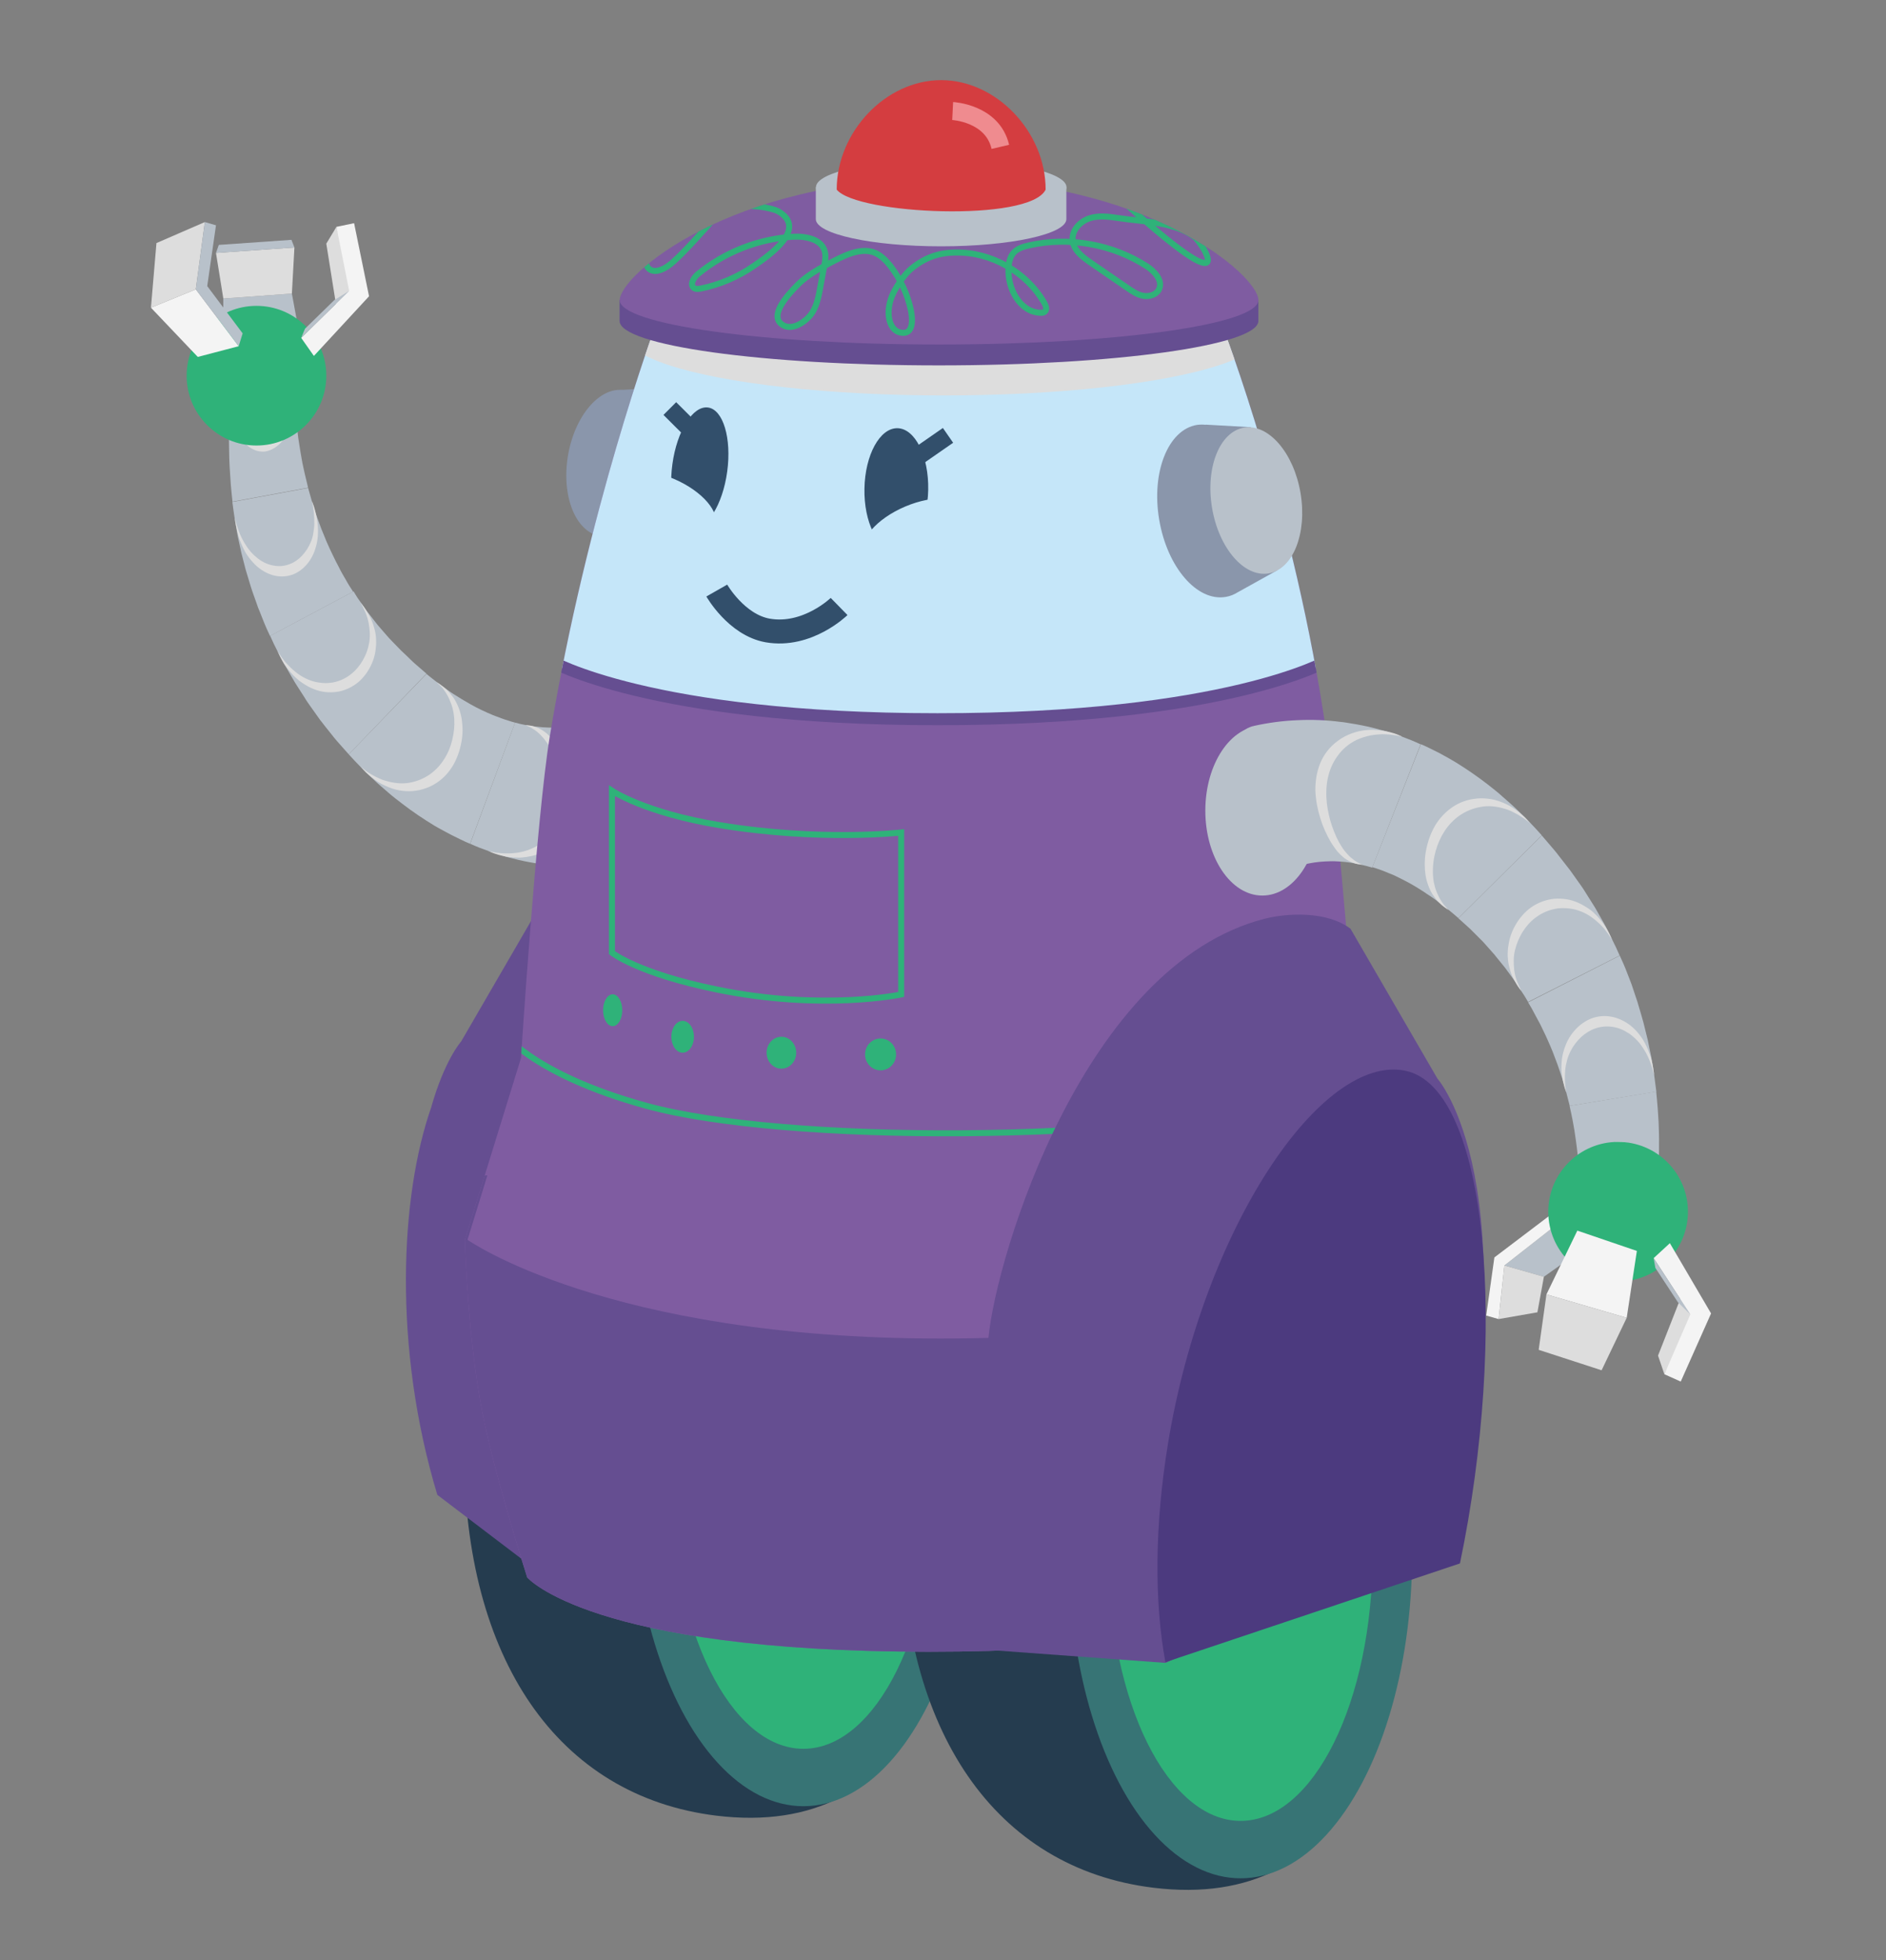 <?xml version="1.0" encoding="utf-8"?>
<!-- Generator: Adobe Illustrator 24.2.1, SVG Export Plug-In . SVG Version: 6.00 Build 0)  -->
<svg version="1.1" xmlns="http://www.w3.org/2000/svg" xmlns:xlink="http://www.w3.org/1999/xlink" x="0px" y="0px"
	 viewBox="0 0 1336.9 1389.3" style="enable-background:new 0 0 1336.9 1389.3;" xml:space="preserve">
<rect x="0" y="0" width="1336.9" height="1389.3" fill="#808080" stroke="none"/>
<style type="text/css">
	.st0{fill:#B8C1CA;}
	.st1{fill:#DDDDDD;}
	.st2{fill:#2FB279;}
	.st3{fill:#F4F4F4;}
	.st4{fill:#8A96AB;}
	.st5{fill:#253C4F;}
	.st6{fill:#377475;}
	.st7{fill:#654E91;}
	.st8{clip-path:url(#SVGID_1_);fill:#7F5CA1;}
	.st9{clip-path:url(#SVGID_1_);fill:#C5E6F9;}
	.st10{clip-path:url(#SVGID_1_);fill:none;stroke:#324F6B;stroke-width:17.002;stroke-miterlimit:10;}
	.st11{clip-path:url(#SVGID_1_);fill:#654E91;}
	.st12{clip-path:url(#SVGID_1_);fill:none;stroke:#2FB279;stroke-width:4.25;stroke-miterlimit:10;}
	.st13{clip-path:url(#SVGID_1_);fill:none;stroke:#654E91;stroke-width:8.501;stroke-miterlimit:10;}
	.st14{clip-path:url(#SVGID_1_);fill:#DDDDDD;}
	.st15{clip-path:url(#SVGID_1_);}
	.st16{fill:#324F6B;}
	.st17{fill:none;stroke:#324F6B;stroke-width:12.752;stroke-miterlimit:10;}
	.st18{clip-path:url(#SVGID_2_);fill:#7F5CA1;}
	.st19{clip-path:url(#SVGID_2_);fill:none;stroke:#2FB279;stroke-width:4.25;stroke-miterlimit:10;}
	.st20{fill:#4C3A7F;}
	.st21{fill:#D43D40;}
	.st22{fill:none;stroke:#EF8B8F;stroke-width:12.752;stroke-miterlimit:10;}
</style>
<g id="Sergeant">
</g>
<g id="Elton">
</g>
<g id="Fred">
</g>
<g id="Bubbles">
</g>
<g id="Dolores">
</g>
<g id="Dolly">
</g>
<g id="Cosmo">
</g>
<g id="Belle">
	<g>
		<g>
			<g>
				<g>
					<g>
						<path class="st0" d="M166.9,259.3c0.2-1.6,0.7-3.2,1.2-4.6c0.5-1.5,1.2-2.9,2-4.2c0.8-1.3,1.7-2.5,2.6-3.7c1-1.1,2-2.1,3.1-3
							c2.2-1.8,4.7-3.1,7.3-3.8c2.6-0.7,5.2-0.8,7.9-0.2c2.6,0.6,5,1.7,7.2,3.2c2.1,1.5,4,3.3,5.6,5.4c1.6,2.1,2.9,4.5,3.7,7.1
							c0.4,1.3,0.8,2.6,1,3.9c0.2,1.3,0.3,2.7,0.3,4.1L166.9,259.3z"/>
					</g>
					<g>
						<g>
							<path class="st0" d="M164.8,355.6c-0.4-4.1-0.9-8.1-1.2-12.1l-0.4-6.1c-0.1-2-0.3-4-0.4-6.1c-0.2-4-0.4-8.1-0.4-12.1l-0.1-6
								l0.1-6c0-4,0.3-8,0.5-12c0.1-2,0.3-4,0.4-6c0.1-2,0.3-4,0.5-6c0.7-8,1.7-15.9,3-23.9l42,4.2c-0.2,6.9-0.1,13.9,0.2,20.8
								c0.1,1.7,0.2,3.5,0.3,5.2c0.1,1.7,0.2,3.5,0.4,5.2c0.3,3.5,0.6,6.9,1.1,10.4l0.6,5.2l0.8,5.1c0.5,3.4,1.1,6.8,1.7,10.2
								c0.3,1.7,0.6,3.4,1,5.1l1.1,5c0.8,3.3,1.6,6.7,2.4,10L164.8,355.6z"/>
						</g>
						<g>
							<path class="st1" d="M208.8,273.5c0.3,2.9,0.3,5.9,0.2,8.8c0,1.5-0.1,2.9-0.2,4.4c-0.1,1.5-0.2,2.9-0.4,4.3
								c-0.4,2.8-0.9,5.5-1.6,8c-0.3,1.3-0.8,2.5-1.2,3.6c-0.4,1.2-0.9,2.3-1.4,3.3c-1,2.1-2.1,4-3.4,5.7c-1.2,1.7-2.5,3.1-4,4.3
								c-2.9,2.4-6.1,3.8-9.4,4.2c-3.3,0.2-6.7-0.6-9.9-2.7c-1.6-1-3.1-2.4-4.6-4c-1.5-1.7-2.7-3.6-3.9-5.9
								c-0.6-1.1-1.2-2.3-1.7-3.6c-0.5-1.3-0.9-2.6-1.3-4c-0.8-2.8-1.4-5.9-1.8-9.1c-0.2-1.6-0.3-3.3-0.3-5c0-1.7,0-3.4,0.1-5.1
								c0.1-3.4,0.6-6.8,1.1-10.1c-0.5,6.7-0.2,12.9,0.8,18.4c1,5.4,2.8,10.1,4.9,13.6c2.2,3.5,4.8,6.1,7.5,7.8
								c2.7,1.7,5.6,2.4,8.5,2.2c2.8-0.2,5.6-1.2,8.2-3.1c2.6-1.8,4.9-4.5,6.9-7.8c2-3.3,3.5-7.5,4.7-12.2
								C207.8,284.7,208.5,279.3,208.8,273.5z"/>
						</g>
					</g>
					<g>
						<g>
							<path class="st0" d="M191.4,450.8l-2.6-5.7c-0.9-1.9-1.6-3.9-2.4-5.8l-2.3-5.8l-1.2-2.9l-1-2.9l-2.1-5.9
								c-0.7-2-1.4-3.9-2-5.9c-1.2-4-2.4-7.9-3.6-11.9l-3.1-12l-2.6-12l-2.1-12.1c-0.6-4-1.2-8.1-1.7-12.1l53.7-9.9l2.8,9.8l3.1,9.7
								l3.5,9.5l3.8,9.3c1.3,3.1,2.8,6.1,4.2,9.1c0.7,1.5,1.5,3,2.2,4.5l2.3,4.4l1.1,2.2l1.2,2.2l2.5,4.3c0.8,1.4,1.6,2.9,2.5,4.3
								l2.7,4.2L191.4,450.8z"/>
						</g>
						<g>
							<path class="st1" d="M221.1,355.1c1.1,2.7,2,5.4,2.6,8.2c0.2,0.7,0.3,1.4,0.5,2.1c0.2,0.7,0.3,1.4,0.4,2.1
								c0.3,1.4,0.5,2.8,0.6,4.2c0.1,1.4,0.2,2.8,0.2,4.1c0,1.3,0,2.7-0.1,4c-0.2,2.6-0.6,5.2-1.3,7.5c-2.4,9.4-8.5,16.7-16.1,19.8
								c-7.8,3-17,1.7-25.5-5.4c-2-1.8-4-3.9-5.9-6.4c-0.9-1.2-1.8-2.5-2.6-3.9c-0.8-1.4-1.5-2.9-2.2-4.4c-0.7-1.5-1.3-3.1-1.9-4.7
								c-0.3-0.8-0.6-1.6-0.8-2.5c-0.2-0.8-0.5-1.7-0.7-2.5c-0.8-3.4-1.5-6.8-1.8-10.2c1.6,6.7,3.7,12.7,6.7,17.6
								c1.5,2.5,3,4.7,4.7,6.6c1.7,1.9,3.5,3.5,5.3,4.9c1.8,1.3,3.7,2.4,5.6,3.2c1.9,0.8,3.8,1.3,5.7,1.6c3.8,0.6,7.4,0.2,10.7-1.1
								c3.3-1.2,6.4-3.3,8.9-6c1.3-1.4,2.4-2.9,3.5-4.5c1.1-1.7,2-3.5,2.8-5.4c0.8-1.9,1.4-4,1.7-6.2c0.4-2.2,0.7-4.6,0.7-7
								C222.8,366,222.4,360.6,221.1,355.1z"/>
						</g>
					</g>
					<g>
						<g>
							<path class="st0" d="M247.2,534.7l-8.4-9.5c-1.4-1.6-2.7-3.2-4-4.9l-4-5l-3.9-5l-3.7-5.2l-3.7-5.2l-1.8-2.6
								c-0.6-0.9-1.2-1.8-1.7-2.7l-6.8-10.6c-2.2-3.6-4.2-7.3-6.3-10.9l-1.6-2.7l-1.5-2.8l-2.9-5.6c-0.9-1.9-1.9-3.7-2.8-5.6
								l-2.6-5.7l59.1-31.5l2.6,4.2c0.9,1.4,1.9,2.7,2.8,4l2.8,4l1.4,2l1.5,1.9l6,7.7l6.4,7.4c0.5,0.6,1,1.2,1.6,1.8l1.7,1.8
								l3.4,3.5l3.4,3.5l3.6,3.4l3.5,3.4c1.2,1.1,2.3,2.3,3.6,3.3l7.4,6.4L247.2,534.7z"/>
						</g>
						<g>
							<path class="st1" d="M255.6,427.2c1.8,2.1,3.4,4.4,4.8,6.8c1.5,2.4,2.7,4.8,3.7,7.4c0.5,1.3,0.8,2.6,1.2,3.9
								c0.4,1.3,0.7,2.6,0.9,3.9c0.4,2.6,0.5,5.3,0.4,7.9c-0.2,2.7-0.5,5.2-1.1,7.6c-0.6,2.5-1.5,4.8-2.6,7.1
								c-2.2,4.5-5.2,8.6-9,11.8c-3.8,3.1-8.3,5.4-13.3,6.5c-2.5,0.5-5.1,0.7-7.8,0.6c-2.7-0.1-5.6-0.6-8.3-1.5
								c-2.8-0.9-5.6-2.2-8.3-3.9c-1.4-0.8-2.7-1.8-4.1-2.8c-1.3-1-2.5-2.2-3.8-3.4c-2.4-2.5-4.7-5.3-6.7-8.2
								c-1.9-3-3.5-6.2-4.9-9.5c1.8,3,3.8,5.8,5.9,8.3c2.2,2.4,4.4,4.6,6.8,6.5c4.6,3.8,9.6,6.1,14.4,7.2c2.4,0.5,4.8,0.8,7,0.8
								c1.1,0,2.3-0.1,3.4-0.2c1.1-0.1,2.2-0.3,3.3-0.6c4.3-1,8.2-3,11.5-5.7c3.3-2.6,6.1-6,8.2-9.7c0.5-0.9,1-1.9,1.5-2.9
								c0.5-1,0.9-2,1.3-3.1c0.8-2.1,1.3-4.3,1.7-6.5c0.8-4.5,0.5-9.1-0.4-14c-0.5-2.4-1.2-4.8-2.2-7.2
								C258.1,432,257,429.5,255.6,427.2z"/>
						</g>
					</g>
					<g>
						<g>
							<path class="st0" d="M333.2,598.1c-4.4-1.8-8.6-4-12.9-6.1c-2.1-1-4.1-2.2-6.2-3.3c-2-1.1-4.1-2.2-6.1-3.4
								c-7.9-4.8-15.5-9.9-22.5-15.3c-3.5-2.7-7.1-5.4-10.4-8.3c-3.3-2.9-6.7-5.7-9.8-8.7c-6.4-5.9-12.4-12-18.1-18.3l55.1-57
								c5,4.1,10.1,8,15.3,11.6c2.5,1.9,5.2,3.5,7.8,5.1c2.6,1.7,5.3,3.1,7.9,4.7c5.3,3,10.6,5.5,15.9,7.7c1.3,0.6,2.7,1,4,1.5
								c1.3,0.5,2.6,1.1,4,1.5c2.7,0.8,5.3,1.8,7.9,2.4L333.2,598.1z"/>
						</g>
						<g>
							<path class="st1" d="M309.5,483.5c1.2,0.7,2.3,1.5,3.4,2.3c1.1,0.8,2.1,1.6,3.1,2.5c2,1.8,3.7,3.9,5.3,6
								c1.5,2.2,2.7,4.6,3.7,7.1c1,2.4,1.7,5.1,2.2,7.8c0.2,1.4,0.4,2.8,0.5,4.2c0.1,1.4,0.2,2.7,0.2,4.1c0,2.8-0.3,5.6-0.8,8.4
								c-1,5.6-2.9,11.2-5.7,16.2c-2.9,5-6.8,9.4-11.6,12.6c-2.4,1.6-5,3-7.9,4c-1.4,0.5-2.9,0.9-4.4,1.3c-1.5,0.3-3.1,0.5-4.7,0.7
								c-3.2,0.3-6.5,0.1-9.9-0.5c-3.4-0.6-6.7-1.8-10-3.3c-3.4-1.5-6.4-3.5-9.3-5.8c-1.4-1.1-2.8-2.3-4.2-3.6
								c-1.3-1.3-2.5-2.6-3.6-4c1.4,1.2,2.7,2.3,4.1,3.3c1.4,1,2.9,1.9,4.4,2.7c1.5,0.8,2.9,1.6,4.4,2.2c1.5,0.7,2.9,1.3,4.5,1.7
								c6.1,1.8,11.8,2.4,17.2,1.4c5.4-1,10.1-3,14.3-5.9c4.2-3,7.6-6.7,10.2-10.9c2.7-4.2,4.6-8.9,5.7-13.7
								c1.2-4.8,1.7-9.9,1.4-14.7c-0.1-1.2-0.2-2.4-0.4-3.6c-0.2-1.2-0.4-2.4-0.7-3.6c-0.6-2.4-1.4-4.6-2.4-6.8
								c-0.5-1.1-1.1-2.2-1.7-3.3c-0.6-1.1-1.3-2.1-2-3.1c-0.7-1-1.5-2-2.4-2.9C311.3,485.4,310.4,484.4,309.5,483.5z"/>
						</g>
					</g>
					<g>
						<g>
							<path class="st0" d="M451.4,609.6c-10.3,2.4-20.6,3.9-30.9,4.5c-10.3,0.6-20.5,0.3-30.5-0.8c-2.5-0.2-5-0.6-7.5-1
								c-2.5-0.4-5-0.7-7.4-1.2c-2.4-0.5-4.9-0.9-7.3-1.5l-7.2-1.8c-1.2-0.3-2.4-0.6-3.5-1l-3.5-1.1c-2.3-0.7-4.7-1.4-6.9-2.3
								l-6.8-2.5c-2.2-0.9-4.4-1.8-6.6-2.8l31.8-85.9c1.3,0.3,2.6,0.7,3.9,1l3.9,0.8c1.3,0.3,2.6,0.5,3.9,0.6l1.9,0.3
								c0.6,0.1,1.3,0.2,1.9,0.2l3.8,0.4c1.3,0.1,2.5,0.1,3.8,0.2c1.2,0.1,2.5,0.1,3.7,0c1.2,0,2.5,0,3.7-0.1
								c4.9-0.2,9.6-0.8,14.2-1.9c4.6-1,9-2.4,13-4.1L451.4,609.6z"/>
						</g>
						<g>
							<path class="st1" d="M372.4,514c0.6,0,1.1,0.1,1.7,0.1c0.6,0.1,1.1,0.1,1.7,0.2c1.1,0.2,2.2,0.4,3.2,0.8
								c1,0.4,2.1,0.7,3.1,1.2c1,0.5,2,1.1,2.9,1.7c0.9,0.6,1.9,1.3,2.8,2.1c0.5,0.4,0.9,0.9,1.3,1.3c0.4,0.4,0.9,0.9,1.3,1.3
								c0.9,0.9,1.7,1.9,2.5,3c0.8,1.1,1.6,2.2,2.3,3.4c3,4.8,5.7,10.3,7.8,16.4c2.1,6,3.5,12.5,3.9,19.1c0.3,6.6-0.6,13.2-3,19.4
								c-2.4,6-6.5,11.8-12.2,16c-1.4,1.1-3,2.1-4.6,3c-1.6,0.9-3.4,1.6-5.2,2.3c-0.9,0.3-1.8,0.6-2.8,0.9c-0.9,0.3-1.9,0.5-2.9,0.7
								c-1.9,0.4-3.9,0.7-6,0.9c-2.1,0.2-4.1,0.1-6.2,0c-2.1-0.2-4.2-0.3-6.2-0.8c-2-0.4-4.1-0.9-6-1.6c-1-0.3-2-0.6-2.9-1
								c-0.9-0.4-1.9-0.8-2.8-1.2c1,0.3,2,0.5,2.9,0.7c1,0.2,2,0.3,2.9,0.5c2,0.3,3.9,0.4,5.8,0.5c1.9,0.1,3.8,0,5.6-0.1
								c1.8-0.1,3.6-0.4,5.3-0.7c3.5-0.7,6.7-1.8,9.6-3.2c2.9-1.4,5.6-3.2,7.8-5.2c2.3-2,4.2-4.3,5.9-6.7c1.7-2.4,3-5,4.1-7.6
								c2.1-5.3,3.1-11,3.1-16.7c0.1-5.7-0.7-11.3-2.1-16.8c-0.7-2.7-1.5-5.4-2.5-7.9c-0.9-2.5-2-4.9-3.1-7.3
								c-1.1-2.4-2.4-4.4-3.8-6.4c-1.4-2-2.8-3.7-4.4-5.3c-0.8-0.8-1.6-1.6-2.4-2.2c-0.8-0.7-1.7-1.3-2.6-1.9
								c-0.9-0.6-1.8-1.1-2.8-1.6c-0.5-0.2-1-0.4-1.5-0.7C373.4,514.4,372.9,514.2,372.4,514z"/>
						</g>
					</g>
					<g>
						<path class="st0" d="M451.4,609.6c1-0.2,2.1-0.6,3-1c1-0.4,1.9-1,2.8-1.6c0.9-0.6,1.7-1.3,2.5-2c0.8-0.8,1.5-1.6,2.2-2.5
							c1.3-1.8,2.4-3.9,3.3-6.2c0.4-1.1,0.8-2.4,1.1-3.7c0.3-1.3,0.5-2.6,0.7-3.9c0.3-2.8,0.3-5.6,0.1-8.6c-0.1-1.5-0.3-3-0.6-4.6
							c-0.3-1.5-0.6-3.1-1-4.7c-0.4-1.6-0.9-3.2-1.4-4.8c-0.5-1.6-1.1-3.2-1.8-4.8c-0.7-1.6-1.4-3.2-2.2-4.8
							c-0.8-1.6-1.7-3.2-2.7-4.8c-1-1.6-1.9-3.1-2.9-4.7c-0.9-1.5-1.8-3.1-2.8-4.5c-0.9-1.4-1.8-2.8-2.8-4.3
							c-0.9-1.4-1.8-2.8-2.7-4.1c-0.9-1.3-1.7-2.6-2.6-3.9c-0.8-1.2-1.7-2.4-2.5-3.6c-1.6-2.3-3.3-4.4-4.7-6.4
							c-0.7-1-1.5-1.9-2.2-2.7c-0.7-0.8-1.3-1.6-2-2.4c-1.3-1.5-2.5-2.6-3.7-3.6c-0.6-0.5-1.1-0.8-1.6-1.2c-0.5-0.3-1-0.6-1.5-0.7
							c-0.5-0.2-0.9-0.2-1.4-0.2c-0.4,0-0.9,0.1-1.3,0.2L451.4,609.6z"/>
					</g>
				</g>
			</g>
			<g>
				<g>
					<polygon class="st0" points="215.7,255.8 158.1,260.6 158.3,211.6 206.9,208.1 					"/>
					<polygon class="st1" points="208.7,175.4 206.9,208.1 158.3,211.6 153.1,179.3 					"/>
					<polygon class="st0" points="208.7,175.4 153.1,179.3 155.1,173.6 206.6,170 					"/>
				</g>
				<circle class="st2" cx="181.8" cy="266.3" r="49.5"/>
				<g>
					<polygon class="st1" points="238.5,160.8 231.3,172.7 238.7,219.1 251.4,207.9 					"/>
					<polygon class="st3" points="222.5,252.3 261.6,210 251,158.2 238.5,160.8 247.5,206.2 213.5,239.5 					"/>
					<polygon class="st0" points="247.5,206.2 237,212.7 216.2,233 213.5,239.5 					"/>
				</g>
				<g>
					<polygon class="st3" points="140.2,253 169.2,245.4 138.8,205.1 107,218.1 					"/>
					<polygon class="st1" points="110.9,172.3 145.2,157.4 138.8,205.1 107,218.1 					"/>
					<polygon class="st0" points="169.2,245.4 172,236.3 146.9,202.8 153.1,159.7 145.2,157.4 138.8,205.1 					"/>
				</g>
			</g>
		</g>
		<g>
			<path class="st4" d="M419.4,378l18.8-101.5l31.8-1.8l0,0.1c2.1-0.2,4.2-0.2,6.3,0.1c20.4,3.4,32.4,33.5,26.7,67.2
				c-5.7,33.7-26.8,58.2-47.2,54.7c-3.1-0.5-6-1.7-8.7-3.4L419.4,378z"/>
			
				<ellipse transform="matrix(0.166 -0.986 0.986 0.166 38.203 701.781)" class="st4" cx="434.1" cy="328.3" rx="52.4" ry="31.8"/>
		</g>
		<g>
			<path class="st5" d="M690,1028.8c0,147-43.3,275.1-182.2,258.2C395.3,1273.2,329,1175.8,329,1028.8s80.8-266.2,180.5-266.2
				S690,881.8,690,1028.8z"/>
			<ellipse class="st6" cx="569.5" cy="1050.4" rx="121.6" ry="229.9"/>
			<ellipse class="st2" cx="569.5" cy="1050.4" rx="93.6" ry="189.2"/>
		</g>
		<g>
			<path class="st5" d="M999.9,1079.9c0,147-43.3,275.1-182.2,258.2c-112.4-13.7-178.8-111.2-178.8-258.2S718,836,817.7,836
				S999.9,932.9,999.9,1079.9z"/>
			<ellipse class="st6" cx="879.4" cy="1101.5" rx="121.6" ry="229.9"/>
			<ellipse class="st2" cx="879.4" cy="1101.5" rx="93.6" ry="189.2"/>
		</g>
		<path class="st7" d="M655,1142.5c0,0-4-158-9.9-220c-5.6-59.2-68.2-265.1-196-297.6c-15.9-4-43.7-5.6-60.6,7.1l-61.6,106.2
			c0,0-11.8,13.1-21.3,46.9c-21.8,62.4-27.3,169.4,4.4,274.5l70.5,53.6c12.7,4.2,23.8-5.2,28-10.2l111.1,49.4L655,1142.5z"/>
		<g>
			<defs>
				<path id="SVGID_59_" d="M957.3,1118.1c0,0-56.3,52.7-299.5,52.7c-239.7-0.1-284.1-52.7-284.1-52.7s-23.5-73.7-32-117.9
					c-10.3-53.4-12.2-121.4-12.2-121.4L369.3,750c0,0,11-170.6,20.4-227.9C416,362.1,464.6,231,464.6,231h401.9
					c0,0,51.5,132.6,74.1,291.2c8.3,58.2,21.5,230.7,21.5,230.7l39.7,126c0,0-1.3,70.7-11.8,121.4
					C980.9,1044.4,957.3,1118.1,957.3,1118.1z"/>
			</defs>
			<clipPath id="SVGID_1_">
				<use xlink:href="#SVGID_59_"  style="overflow:visible;"/>
			</clipPath>
			<polygon class="st8" points="1061.7,1193.4 262.8,1193.4 416.8,194.3 907.6,194.3 			"/>
			<path class="st9" d="M941.1,469.7c0,0-71,41.5-276.7,41.4c-204,0-274.3-41.4-274.3-41.4l49.9-263.2h451.2L941.1,469.7z"/>
			<path class="st10" d="M508.1,418.6c0,0,13.9,24.4,36.1,28.3c28.2,4.9,50.6-17,50.6-17"/>
			<rect x="324.1" y="833.2" class="st11" width="692.5" height="348.3"/>
			<path class="st8" d="M371.1,750c0,0,81.6,59.2,290,59.2C878.7,809.2,964,750,964,750l39.7,128.8c0,0-90.8,70-336.9,70
				c-236.9,0-335.4-70-335.4-70L371.1,750z"/>
			<path class="st12" d="M355.1,730.2c0,0,20.2,30.8,103,53.6c97.3,26.8,340.4,26.6,472.5-4.2"/>
			<path class="st12" d="M638.8,704.9c0,0-55.5,11.9-130.7-3.5c-56.2-11.5-74.3-26.1-74.3-26.1V560.5c0,0,23.2,15.7,76.4,24.4
				c71.2,11.7,128.6,5.2,128.6,5.2V704.9z"/>
			<path class="st13" d="M941.1,468.4c0,0-71,41.5-276.7,41.4c-204,0-274.3-41.4-274.3-41.4"/>
			<ellipse class="st14" cx="669.2" cy="237.1" rx="225.7" ry="43.2"/>
			<g class="st15">
				
					<ellipse transform="matrix(1.895976e-02 -1 1 1.895976e-02 276.419 975.448)" class="st16" cx="635.3" cy="346.9" rx="43.2" ry="22.6"/>
				<line class="st17" x1="672" y1="308.6" x2="640.9" y2="330.2"/>
			</g>
			<g class="st15">
				
					<ellipse transform="matrix(0.135 -0.991 0.991 0.135 100.377 778.421)" class="st16" cx="496" cy="331.7" rx="43.2" ry="19.6"/>
				<line class="st17" x1="474.8" y1="289.6" x2="501.6" y2="316.3"/>
			</g>
			<g class="st15">
				<ellipse class="st2" cx="434.3" cy="716.1" rx="6.8" ry="11.3"/>
				<ellipse class="st2" cx="483.9" cy="734.9" rx="8" ry="11.3"/>
				<ellipse class="st2" cx="553.9" cy="746.2" rx="10.5" ry="11.3"/>
				<ellipse class="st2" cx="624.2" cy="747.4" rx="11" ry="11.3"/>
			</g>
			
				<ellipse transform="matrix(0.391 -0.92 0.92 0.391 -43.243 650.274)" class="st9" cx="469.9" cy="357.8" rx="20.1" ry="40.3"/>
			
				<ellipse transform="matrix(0.92 -0.391 0.391 0.92 -95.924 284.216)" class="st9" cx="649.7" cy="377.6" rx="40.3" ry="20.1"/>
		</g>
		<path class="st7" d="M865.4,212.7c-38.1-9.9-113.2-16.7-199.8-16.7s-161.7,6.8-199.8,16.7h-26.6v14.8h0
			c0,17.4,101.3,31.5,226.4,31.5S892,244.8,892,227.5v-14.8H865.4z"/>
		<g>
			<defs>
				<path id="SVGID_58_" d="M892,212.7c0,17.4-101.3,31.5-226.4,31.5S439.3,230,439.3,212.7s78.1-86,226.4-86S892,195.3,892,212.7z"
					/>
			</defs>
			<clipPath id="SVGID_2_">
				<use xlink:href="#SVGID_58_"  style="overflow:visible;"/>
			</clipPath>
			<rect x="432.9" y="107.6" class="st18" width="467.3" height="138.9"/>
			<path class="st19" d="M527.9,129.4c0,0-33.8,40.9-50.1,55.7c-13.7,12.6-23,6.8-19.7-7.1c4.5-19.2,10.3-19,28.9-24.7
				c18.9-5.8,39.7-10.1,59.2-5.4c2,0.5,4,1.1,5.8,2.1c20.5,12.3-6.9,31.1-17.5,38.4c-11.3,7.8-24.2,13.4-37.6,16.1
				c-1.7,0.3-3.5,0.6-4.9-0.3c-3.3-2.2-0.4-7.4,2.7-9.9c18.9-15.6,42.9-25,67.4-26.5c8.4-0.5,21.2,1.4,22.8,11.6
				c0.5,3.1-0.1,6.3-0.7,9.4c-0.9,4.9-1.8,9.8-2.7,14.6c-1.1,6-2.2,12.2-5.3,17.5c-3.5,6.1-13.8,13.9-21.1,9.6
				c-10.4-6,2.1-20.4,10.6-28.9c6.3-6.3,14.7-11,22.5-15.1c8.8-4.6,20.6-11,30.7-7.8c5.1,1.7,9.1,5.8,12.4,10
				c7,9.2,12,19.9,14.4,31.2c1.3,6.2,2.1,18-7.6,15.8c-8.4-1.9-10.9-15.5-4.9-27.9c2.6-5.4,8-13.4,12.7-17.3
				c9.9-8.1,19.6-11.4,31.6-11.5c25.3-0.4,50.3,13.9,62.8,35.8c1.1,1.9,2,4.6,0.4,6.1c-0.9,0.8-2.1,0.9-3.3,0.8
				c-14.5-0.5-23.4-17.4-22.5-31.8c0.2-3.7,1-7.6,3.4-10.5c2.8-3.3,7.1-4.6,11.3-5.5c28.2-6.3,58.8-0.9,83.1,14.7
				c5.8,3.7,11.9,10.5,8.8,16.6c-1.9,3.8-6.8,5.2-11,4.5c-4.2-0.7-7.8-3.2-11.3-5.6c-8.7-6-17.4-12-26.2-18c-5.8-4-12.2-8.9-12.7-16
				c-0.5-6.8,5.1-12.9,11.6-15.2s13.6-1.4,20.4-0.4c18.5,2.9,39.4,2.4,54.5,13.5c3.4,2.5,18.1,24.5,2.1,16.8
				c-17.6-8.5-66.3-54.3-66.3-54.3"/>
		</g>
		<ellipse class="st0" cx="894.8" cy="574.6" rx="40.4" ry="60.2"/>
		<g>
			<path class="st7" d="M957.3,658.3l61.6,106.2c0,0,66.8,74.3,10.3,323.9l-203.1,90.3l-135.4-9.9c0,0,4-158,9.9-220
				c5.6-59.2,68.2-265.1,196-297.6C912.5,647.2,940.4,645.6,957.3,658.3z"/>
			<path class="st20" d="M996.3,759C936.7,746.5,853,870.6,828,1022.9c-9.5,57.7-9.9,112.1-1.9,155.3l208.8-70
				C1068.7,946,1055.5,771.4,996.3,759z"/>
		</g>
		<g>
			<path class="st4" d="M905.3,404.3l-18.8-101.5l-31.8-1.8l0,0.1c-2.1-0.2-4.2-0.2-6.3,0.1c-20.4,3.4-32.4,33.5-26.7,67.2
				c5.7,33.7,26.8,58.2,47.2,54.7c3.1-0.5,6-1.7,8.7-3.4L905.3,404.3z"/>
			
				<ellipse transform="matrix(0.986 -0.166 0.166 0.986 -46.56 153.003)" class="st0" cx="890.7" cy="354.6" rx="31.8" ry="52.4"/>
		</g>
		<g>
			<g>
				<g>
					<g>
						<path class="st0" d="M1170.9,871.2c-0.3,1.6-0.8,3.2-1.4,4.7c-0.6,1.5-1.4,2.9-2.3,4.2c-0.9,1.3-2,2.5-3.1,3.6
							c-1.2,1.1-2.4,2.1-3.8,2.9c-2.7,1.7-5.7,2.9-8.9,3.4c-1.6,0.3-3.2,0.4-4.8,0.3c-1.6,0-3.3-0.3-4.9-0.7c-1.6-0.4-3.2-1-4.7-1.6
							c-1.5-0.6-2.9-1.4-4.3-2.2c-2.7-1.6-5.1-3.6-7-5.8c-2-2.2-3.5-4.6-4.6-7.2c-0.5-1.3-0.9-2.6-1.2-3.9c-0.2-1.3-0.3-2.7-0.3-4.1
							L1170.9,871.2z"/>
					</g>
					<g>
						<g>
							<path class="st0" d="M1174,773.7c0.4,4.1,0.8,8.2,1.1,12.3l0.4,6.1c0.1,2,0.3,4.1,0.3,6.1c0.1,4.1,0.3,8.2,0.2,12.2l0,6.1
								l-0.2,6.1c-0.1,4.1-0.4,8.1-0.6,12.2c-0.1,2-0.3,4.1-0.5,6.1c-0.2,2-0.3,4-0.6,6.1c-0.8,8.1-1.9,16.1-3.3,24.2l-51.3-6.2
								c0.4-6.8,0.5-13.6,0.4-20.5c0-1.7-0.1-3.4-0.1-5.1c-0.1-1.7-0.1-3.4-0.2-5.1c-0.2-3.4-0.4-6.8-0.7-10.2l-0.5-5.1l-0.6-5.1
								c-0.4-3.4-0.9-6.7-1.4-10.1c-0.2-1.7-0.5-3.3-0.8-5l-0.9-5c-0.6-3.3-1.4-6.6-2.1-9.9L1174,773.7z"/>
						</g>
						<g>
							<path class="st1" d="M1120.1,855.2c-0.2-2.9-0.1-5.8,0-8.7c0.1-1.5,0.2-2.9,0.4-4.3c0.2-1.4,0.4-2.8,0.7-4.2
								c0.6-2.8,1.3-5.4,2.3-7.9c0.5-1.2,1-2.4,1.5-3.6c0.5-1.1,1.1-2.2,1.8-3.3c1.2-2.1,2.7-4,4.2-5.6c1.5-1.6,3.1-3.1,4.8-4.2
								c3.4-2.4,7.2-3.8,11.1-4.1c3.9-0.2,7.8,0.7,11.4,2.8c1.8,1.1,3.6,2.4,5.3,4.1c1.7,1.7,3.2,3.7,4.5,6c0.7,1.1,1.3,2.4,1.9,3.7
								c0.6,1.3,1.1,2.7,1.6,4.1c0.9,2.9,1.7,6,2.1,9.3c0.2,1.6,0.3,3.3,0.4,5c0,1.7,0,3.4,0,5.1c-0.1,3.4-0.6,6.9-1.3,10.2
								c0.5-6.8,0.1-13.1-1.1-18.7c-1.2-5.5-3.3-10.2-5.8-13.8c-2.6-3.6-5.6-6.2-8.7-7.9c-3.2-1.7-6.5-2.4-9.8-2.3
								c-3.3,0.1-6.6,1.1-9.7,2.9c-3.1,1.8-5.9,4.4-8.4,7.6c-2.5,3.2-4.5,7.3-6.1,12C1121.6,844.3,1120.5,849.5,1120.1,855.2z"/>
						</g>
					</g>
					<g>
						<g>
							<path class="st0" d="M1148.2,677.4l2.6,5.8c0.9,1.9,1.6,3.9,2.4,5.9l2.3,5.9l1.1,2.9l1,3l2,6c0.7,2,1.4,4,1.9,6
								c1.2,4,2.4,8,3.5,12.1l3,12.1l2.5,12.2l2,12.2c0.5,4.1,1.1,8.2,1.6,12.3l-61.4,10.1l-2.5-9.8l-2.8-9.6l-3.2-9.5l-3.5-9.3
								c-1.2-3.1-2.6-6.1-3.9-9.1c-0.6-1.5-1.4-3-2.1-4.5l-2.1-4.4l-1.1-2.2l-1.2-2.2l-2.3-4.3c-0.8-1.4-1.5-2.9-2.3-4.3l-2.5-4.2
								L1148.2,677.4z"/>
						</g>
						<g>
							<path class="st1" d="M1110.3,774.5c-1-2.6-1.8-5.4-2.4-8.2c-0.1-0.7-0.3-1.4-0.4-2.1c-0.1-0.7-0.2-1.4-0.3-2.1
								c-0.2-1.4-0.3-2.8-0.4-4.2c0-1.4,0-2.8,0.1-4.1c0.1-1.4,0.2-2.7,0.4-4c0.4-2.6,1.1-5.2,2-7.6c3.3-9.5,10.4-17,18.8-20.3
								c8.6-3.2,18.6-2,27.8,5.1c2.2,1.8,4.3,3.9,6.2,6.4c1,1.2,1.9,2.6,2.8,4c0.8,1.4,1.6,2.9,2.3,4.4c0.7,1.5,1.4,3.1,2,4.8
								c0.3,0.8,0.6,1.6,0.9,2.5c0.2,0.8,0.5,1.7,0.7,2.5c0.8,3.4,1.4,6.9,1.7,10.4c-1.6-6.7-3.8-12.8-7-17.8
								c-1.5-2.5-3.1-4.7-5-6.7c-1.8-1.9-3.8-3.6-5.7-4.9c-2-1.3-4-2.4-6-3.2c-2-0.8-4.1-1.3-6.2-1.6c-4.1-0.5-8.1-0.1-11.8,1.2
								c-3.7,1.3-7.1,3.4-10.1,6.2c-1.5,1.4-2.8,2.9-4.1,4.6c-1.3,1.7-2.4,3.5-3.4,5.5c-1,2-1.8,4.1-2.4,6.3c-0.6,2.2-1.1,4.6-1.3,7
								C1109.1,763.7,1109.2,769,1110.3,774.5z"/>
						</g>
					</g>
					<g>
						<g>
							<path class="st0" d="M1092.9,592.2l8.3,9.7c1.4,1.6,2.7,3.3,4,5l3.9,5l3.9,5l3.7,5.2l3.7,5.2l1.8,2.6
								c0.6,0.9,1.1,1.8,1.7,2.7l6.8,10.8c2.1,3.7,4.2,7.4,6.3,11.1l1.5,2.8l1.4,2.8l2.8,5.7c0.9,1.9,1.9,3.8,2.8,5.7l2.6,5.8
								l-64.9,32.9l-2.5-4.2c-0.9-1.4-1.8-2.7-2.7-4.1l-2.7-4.1l-1.3-2l-1.4-2l-5.7-7.8l-6.1-7.5c-0.5-0.6-1-1.3-1.5-1.9l-1.6-1.8
								l-3.2-3.6l-3.2-3.6l-3.4-3.4l-3.4-3.4c-1.1-1.1-2.2-2.3-3.5-3.4l-7.2-6.5L1092.9,592.2z"/>
						</g>
						<g>
							<path class="st1" d="M1078.4,702.4c-1.8-2.1-3.3-4.4-4.6-6.9c-1.4-2.4-2.5-4.9-3.3-7.6c-0.4-1.3-0.7-2.7-1-4
								c-0.3-1.3-0.5-2.7-0.6-4c-0.3-2.7-0.2-5.4,0.1-8.1c0.4-2.7,0.8-5.3,1.6-7.8c0.8-2.5,1.8-5,3.1-7.3c2.5-4.7,5.9-8.9,9.9-12.2
								c4.1-3.3,8.9-5.6,14.2-6.8c2.6-0.6,5.4-0.8,8.2-0.7c2.8,0.1,5.8,0.5,8.7,1.4c2.9,0.9,5.8,2.2,8.6,3.9
								c1.4,0.8,2.8,1.8,4.2,2.8c1.4,1,2.6,2.2,3.8,3.4c2.5,2.5,4.7,5.3,6.7,8.3c1.9,3,3.5,6.3,4.8,9.6c-1.8-3-3.8-5.8-5.9-8.4
								c-2.2-2.5-4.5-4.6-6.9-6.5c-4.7-3.8-9.9-6.1-14.9-7.1c-2.5-0.5-5-0.7-7.4-0.7c-1.2,0-2.4,0.1-3.5,0.2
								c-1.2,0.2-2.3,0.4-3.5,0.7c-4.6,1.1-8.7,3.2-12.3,5.9c-3.6,2.7-6.7,6.2-9.1,10.1c-0.6,1-1.2,2-1.7,3c-0.5,1-1,2.1-1.5,3.2
								c-0.9,2.2-1.6,4.4-2.2,6.7c-1.1,4.6-1.1,9.3-0.5,14.3c0.3,2.4,0.9,4.9,1.8,7.3C1076.2,697.5,1077.2,700,1078.4,702.4z"/>
						</g>
					</g>
					<g>
						<g>
							<path class="st0" d="M1007.2,527.5c4.5,1.9,8.6,4.1,12.9,6.2c2.1,1.1,4.1,2.3,6.2,3.4c2,1.2,4.1,2.3,6,3.5
								c7.9,4.9,15.4,10.1,22.5,15.6c3.5,2.8,7.1,5.5,10.3,8.5c3.3,2.9,6.7,5.8,9.8,8.8c6.4,6,12.3,12.2,18,18.6l-59.1,58.7
								c-4.8-4.2-9.8-8.3-14.8-11.9c-2.5-2-5-3.6-7.6-5.3c-2.5-1.8-5.1-3.3-7.6-4.9c-5.1-3.1-10.3-5.7-15.5-8.2
								c-1.3-0.6-2.6-1.1-3.9-1.6c-1.3-0.5-2.6-1.1-3.9-1.6c-2.6-0.9-5.1-1.9-7.7-2.6L1007.2,527.5z"/>
						</g>
						<g>
							<path class="st1" d="M1026.8,645.1c-1.1-0.7-2.2-1.5-3.3-2.3c-1.1-0.8-2.1-1.7-3-2.6c-1.9-1.8-3.5-4-5-6.2
								c-1.4-2.2-2.5-4.7-3.4-7.3c-0.9-2.5-1.5-5.2-1.8-8c-0.2-1.4-0.3-2.9-0.3-4.3c-0.1-1.4-0.1-2.8,0-4.2c0.1-2.9,0.5-5.8,1.1-8.6
								c1.2-5.8,3.3-11.5,6.3-16.6c3.1-5.1,7.2-9.5,12.2-12.9c2.5-1.7,5.2-3.1,8.1-4.1c1.5-0.5,3-1,4.6-1.3c1.6-0.3,3.1-0.5,4.8-0.7
								c3.2-0.3,6.6-0.1,10.1,0.5c3.4,0.6,6.8,1.8,10.1,3.3c3.4,1.5,6.4,3.6,9.4,5.9c1.4,1.2,2.8,2.4,4.2,3.7
								c1.3,1.3,2.5,2.7,3.6,4.1c-1.4-1.2-2.7-2.3-4.2-3.3c-1.5-1-2.9-1.9-4.4-2.8c-1.5-0.8-3-1.6-4.4-2.3c-1.5-0.7-3-1.3-4.5-1.7
								c-6.1-1.9-12-2.5-17.6-1.4c-5.5,1-10.4,3.1-14.7,6c-4.3,3-7.9,6.8-10.7,11.1c-2.8,4.3-4.9,9.1-6.3,14c-1.4,5-2.1,10.1-2,15.1
								c0,1.2,0.1,2.5,0.2,3.7c0.1,1.2,0.3,2.5,0.5,3.7c0.5,2.4,1.2,4.8,2.1,7c0.5,1.1,1,2.2,1.6,3.4c0.6,1.1,1.2,2.2,1.9,3.2
								c0.7,1,1.4,2.1,2.3,3C1025.1,643.1,1025.9,644.1,1026.8,645.1z"/>
						</g>
					</g>
					<g>
						<g>
							<path class="st0" d="M888.6,514.6c10.4-2.3,20.7-3.7,31-4.1c10.3-0.5,20.6-0.1,30.6,1.2c2.5,0.2,5,0.7,7.5,1.1
								c2.5,0.4,5,0.8,7.4,1.3c2.4,0.5,4.9,1,7.3,1.6l7.2,1.9c1.2,0.3,2.4,0.7,3.6,1l3.5,1.1c2.3,0.8,4.7,1.5,6.9,2.4l6.8,2.6
								c2.2,0.9,4.4,1.9,6.6,2.9l-34.3,87.4c-1.3-0.4-2.6-0.8-3.8-1.1l-3.8-0.9c-1.3-0.3-2.5-0.5-3.8-0.8l-1.9-0.4
								c-0.6-0.1-1.3-0.2-1.9-0.3l-3.8-0.5c-1.2-0.1-2.5-0.2-3.7-0.3c-1.2-0.1-2.5-0.1-3.7-0.2c-1.2,0-2.4-0.1-3.6,0
								c-4.8,0.1-9.6,0.5-14.2,1.4c-4.6,0.8-9,2.1-13.1,3.6L888.6,514.6z"/>
						</g>
						<g>
							<path class="st1" d="M965.6,612.9c-0.6,0-1.1-0.1-1.7-0.2c-0.5-0.1-1.1-0.1-1.6-0.2c-1.1-0.2-2.1-0.5-3.1-0.9
								c-1-0.4-2-0.8-3-1.3c-1-0.5-1.9-1.2-2.9-1.8c-0.9-0.7-1.8-1.4-2.7-2.3c-0.4-0.4-0.9-0.9-1.3-1.3c-0.4-0.4-0.8-0.9-1.3-1.4
								c-0.8-1-1.6-2-2.4-3.2c-0.8-1.1-1.5-2.3-2.3-3.5c-2.9-5-5.5-10.6-7.4-16.8c-1.9-6.1-3.2-12.7-3.5-19.4
								c-0.1-6.6,0.9-13.3,3.4-19.5c2.5-6.1,6.7-11.8,12.6-16c1.4-1.1,3-2.1,4.7-3c1.7-0.9,3.4-1.6,5.2-2.3c0.9-0.3,1.9-0.6,2.8-0.9
								c1-0.3,1.9-0.5,2.9-0.7c2-0.4,4-0.7,6-0.8c2.1-0.2,4.1-0.1,6.2,0.1c2.1,0.2,4.2,0.4,6.2,0.8c2,0.4,4.1,1,6.1,1.6
								c1,0.3,2,0.7,2.9,1.1c0.9,0.4,1.9,0.8,2.8,1.3c-1-0.3-2-0.5-2.9-0.7c-1-0.2-2-0.4-3-0.5c-2-0.3-3.9-0.5-5.8-0.6
								c-1.9-0.1-3.8-0.1-5.6,0.1c-1.8,0.1-3.6,0.4-5.4,0.7c-3.5,0.7-6.8,1.8-9.7,3.1c-3,1.4-5.7,3.2-8,5.2c-2.3,2-4.3,4.3-6,6.7
								c-1.7,2.4-3.1,5-4.2,7.6c-2.2,5.3-3.3,11.1-3.4,16.8c-0.2,5.7,0.5,11.5,1.8,17c0.6,2.8,1.4,5.5,2.3,8.1c0.9,2.6,1.9,5,3,7.5
								c1.1,2.4,2.3,4.6,3.6,6.6c1.3,2.1,2.7,3.9,4.2,5.5c0.8,0.9,1.5,1.6,2.4,2.4c0.8,0.7,1.7,1.3,2.5,2c0.9,0.6,1.8,1.2,2.7,1.7
								c0.5,0.3,1,0.5,1.4,0.7C964.6,612.5,965.1,612.7,965.6,612.9z"/>
						</g>
					</g>
					<g>
						<path class="st0" d="M888.6,514.6c-1,0.2-2.1,0.6-3,1c-1,0.4-1.9,0.9-2.8,1.5c-0.9,0.6-1.7,1.2-2.5,2
							c-0.8,0.8-1.5,1.6-2.2,2.5c-1.3,1.8-2.5,3.9-3.4,6.2c-0.4,1.1-0.8,2.4-1.1,3.6c-0.3,1.3-0.6,2.6-0.7,3.9
							c-0.4,2.8-0.4,5.6-0.3,8.6c0.1,1.5,0.2,3,0.5,4.6c0.2,1.5,0.5,3.1,0.9,4.7c0.4,1.6,0.8,3.2,1.3,4.8c0.5,1.6,1.1,3.2,1.7,4.9
							c0.7,1.6,1.4,3.3,2.1,4.9c0.8,1.6,1.7,3.2,2.6,4.8c0.9,1.6,1.8,3.1,2.8,4.7c0.9,1.5,1.8,3.1,2.7,4.6c0.9,1.4,1.8,2.9,2.7,4.4
							c0.9,1.4,1.8,2.8,2.6,4.2c0.9,1.3,1.7,2.7,2.5,3.9c0.8,1.2,1.6,2.4,2.5,3.7c1.6,2.4,3.2,4.5,4.6,6.5c0.7,1,1.5,1.9,2.1,2.8
							c0.7,0.9,1.3,1.7,2,2.4c1.3,1.5,2.5,2.7,3.6,3.7c0.6,0.5,1.1,0.9,1.6,1.2c0.5,0.3,1,0.6,1.5,0.8c0.5,0.2,0.9,0.3,1.4,0.3
							c0.4,0,0.9,0,1.3-0.2L888.6,514.6z"/>
					</g>
				</g>
			</g>
			<g>
				<g>
					<polygon class="st0" points="1101.9,869.2 1123,884.7 1094.4,905 1066.4,897 					"/>
					<polygon class="st3" points="1099.8,860.6 1101.9,869.2 1066.4,897 1062.3,935 1053.5,932.5 1059.3,891.3 					"/>
					<polygon class="st1" points="1062.3,935 1089.8,930.2 1094.4,905 1066.4,897 					"/>
				</g>
				<circle class="st2" cx="1147" cy="858.9" r="49.5"/>
				<g>
					<polygon class="st3" points="1160.3,886.7 1118.1,872.3 1096.2,917.5 1153.1,934.1 					"/>
					<polygon class="st1" points="1135.3,971.3 1153.1,934.1 1096.2,917.5 1090.7,956.8 					"/>
				</g>
				<g>
					<polygon class="st1" points="1179.8,974.1 1175.3,960.9 1192.5,917.1 1202.4,930.8 					"/>
					<polygon class="st3" points="1183.7,881.2 1212.9,931 1191.4,979.3 1179.8,974.1 1198.2,931.7 1172.2,891.8 					"/>
					<polygon class="st0" points="1198.2,931.7 1189.4,923.1 1173.4,898.7 1172.2,891.8 					"/>
				</g>
			</g>
		</g>
		<g>
			<g>
				<ellipse class="st0" cx="667.2" cy="132.7" rx="88.8" ry="19.3"/>
				<path class="st0" d="M578.3,132.7v22.6c0,10.6,39.8,19.3,88.8,19.3s88.8-8.6,88.8-19.3v-22.6H578.3z"/>
			</g>
			<path class="st21" d="M741.2,134.4c-11.3,23.3-134,17.6-148.1,0c0-40.9,34.8-77.6,74-77.6S741.2,93.5,741.2,134.4z"/>
			<path class="st22" d="M675.3,78.7c0,0,28.2,1.4,33.8,25.4"/>
		</g>
	</g>
</g>
<g id="Rivet">
</g>
<g id="Spring">
</g>
<g id="Eileen">
</g>
<g id="Levi">
</g>
<g id="Oscar">
</g>
<g id="Rex">
</g>
</svg>
